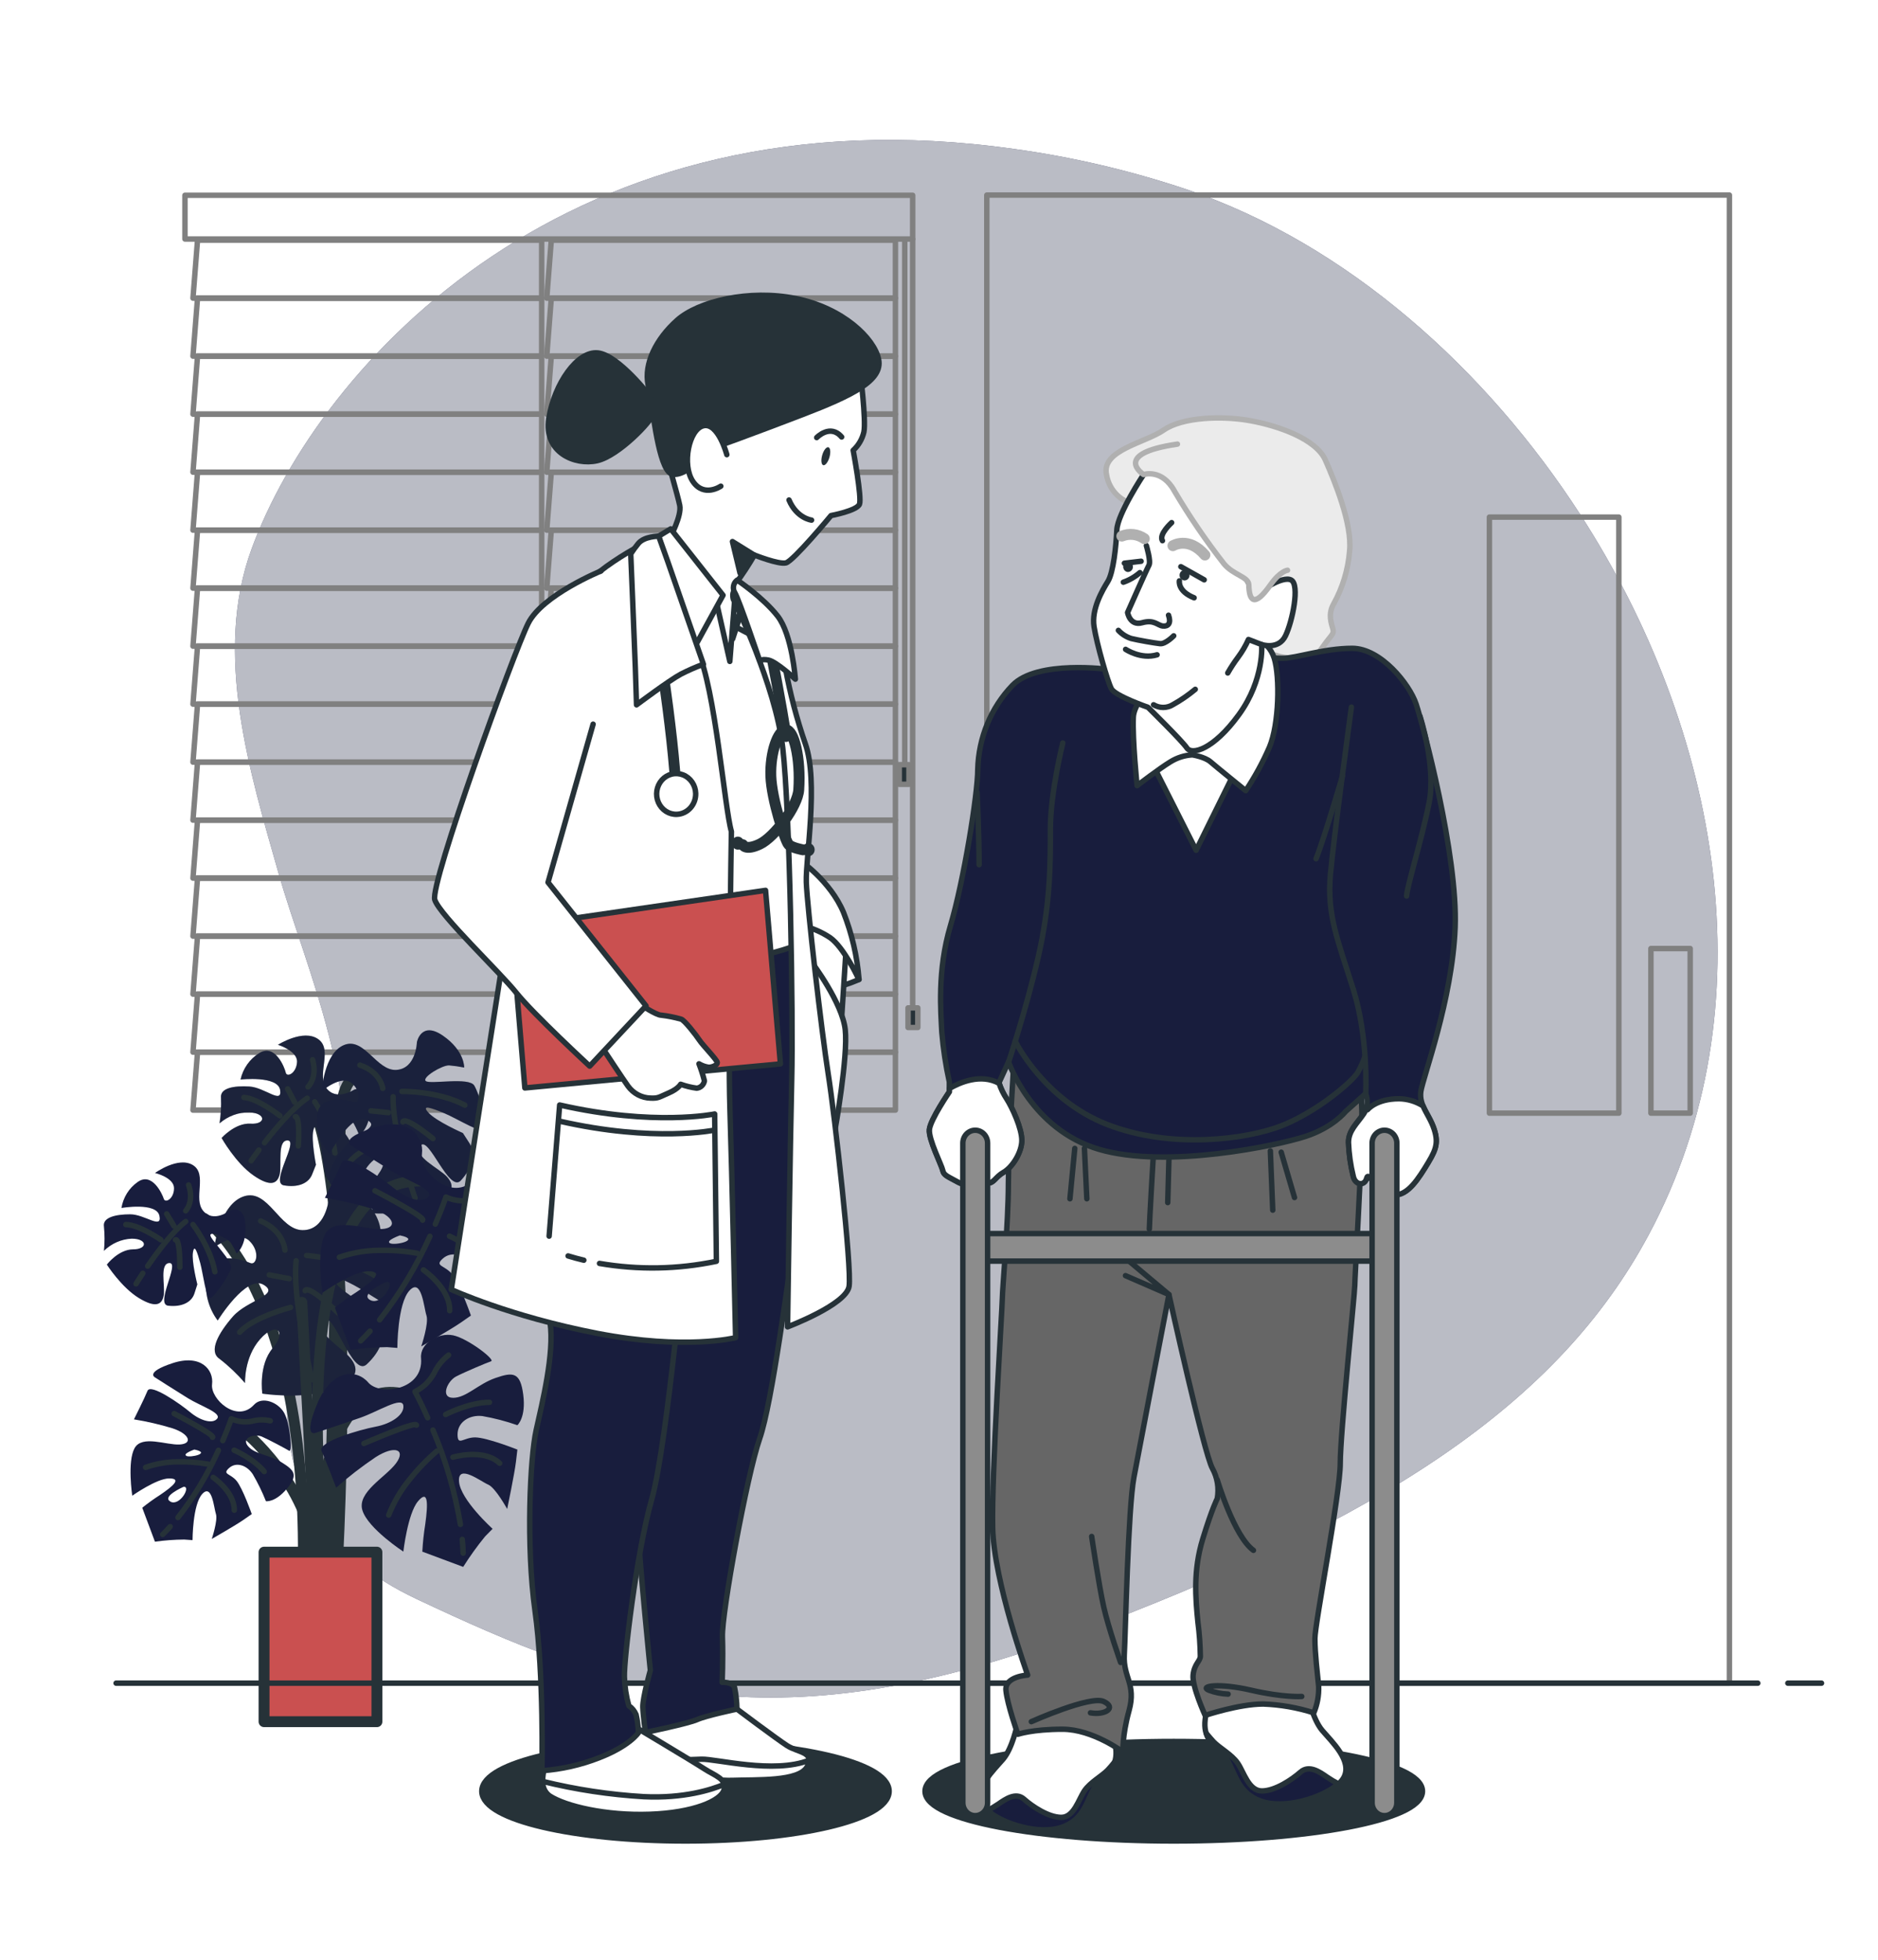 <svg width="345" height="360" viewBox="0 0 345 360" fill="none" xmlns="http://www.w3.org/2000/svg">
<g id="Medical care-bro 1">
<g id="freepik--background-simple--inject-63">
<path id="Vector" d="M290.276 94.464C273.136 67.968 247.655 44.834 217.867 34.747C207.577 31.307 197.013 28.835 186.3 27.36C104.88 15.84 58.65 66.96 46.23 100.8C39.123 120.161 45.878 141.775 51.232 160.625C55.973 177.322 67.544 202.716 61.41 220.32C53.13 244.08 41.4 277.2 76.59 293.76C111.78 310.32 140.87 321.307 197.34 300.24C253.81 279.173 286.184 257.99 302.869 226.843C325.363 184.853 315.861 134.014 290.276 94.464Z" fill="#181D3D"/>
<path id="Vector_2" opacity="0.7" d="M290.276 94.464C273.136 67.968 247.655 44.834 217.867 34.747C207.577 31.307 197.013 28.835 186.3 27.36C104.88 15.84 58.65 66.96 46.23 100.8C39.123 120.161 45.878 141.775 51.232 160.625C55.973 177.322 67.544 202.716 61.41 220.32C53.13 244.08 41.4 277.2 76.59 293.76C111.78 310.32 140.87 321.307 197.34 300.24C253.81 279.173 286.184 257.99 302.869 226.843C325.363 184.853 315.861 134.014 290.276 94.464Z" fill="white"/>
</g>
<g id="freepik--Window--inject-63">
<path id="Vector_3" d="M99.505 44.122H36.287L35.452 54.77H99.505V44.122Z" stroke="#808080" stroke-linecap="round" stroke-linejoin="round"/>
<path id="Vector_4" d="M99.505 54.77H36.287L35.452 65.427H99.505V54.77Z" stroke="#808080" stroke-linecap="round" stroke-linejoin="round"/>
<path id="Vector_5" d="M99.505 65.427H36.287L35.452 76.083H99.505V65.427Z" stroke="#808080" stroke-linecap="round" stroke-linejoin="round"/>
<path id="Vector_6" d="M99.505 76.082H36.287L35.452 86.739H99.505V76.082Z" stroke="#808080" stroke-linecap="round" stroke-linejoin="round"/>
<path id="Vector_7" d="M99.505 86.739H36.287L35.452 97.388H99.505V86.739Z" stroke="#808080" stroke-linecap="round" stroke-linejoin="round"/>
<path id="Vector_8" d="M99.505 97.387H36.287L35.452 108.043H99.505V97.387Z" stroke="#808080" stroke-linecap="round" stroke-linejoin="round"/>
<path id="Vector_9" d="M99.505 108.043H36.287L35.452 118.699H99.505V108.043Z" stroke="#808080" stroke-linecap="round" stroke-linejoin="round"/>
<path id="Vector_10" d="M99.505 118.699H36.287L35.452 129.348H99.505V118.699Z" stroke="#808080" stroke-linecap="round" stroke-linejoin="round"/>
<path id="Vector_11" d="M99.505 129.348H36.287L35.452 140.004H99.505V129.348Z" stroke="#808080" stroke-linecap="round" stroke-linejoin="round"/>
<path id="Vector_12" d="M99.505 140.004H36.287L35.452 150.66H99.505V140.004Z" stroke="#808080" stroke-linecap="round" stroke-linejoin="round"/>
<path id="Vector_13" d="M99.505 150.66H36.287L35.452 161.309H99.505V150.66Z" stroke="#808080" stroke-linecap="round" stroke-linejoin="round"/>
<path id="Vector_14" d="M99.505 161.309H36.287L35.452 171.965H99.505V161.309Z" stroke="#808080" stroke-linecap="round" stroke-linejoin="round"/>
<path id="Vector_15" d="M99.505 171.965H36.287L35.452 182.621H99.505V171.965Z" stroke="#808080" stroke-linecap="round" stroke-linejoin="round"/>
<path id="Vector_16" d="M99.505 182.621H36.287L35.452 193.277H99.505V182.621Z" stroke="#808080" stroke-linecap="round" stroke-linejoin="round"/>
<path id="Vector_17" d="M99.505 193.277H36.287L35.452 203.926H99.505V193.277Z" stroke="#808080" stroke-linecap="round" stroke-linejoin="round"/>
<path id="Vector_18" d="M164.496 44.122H101.278L100.443 54.77H164.496V44.122Z" stroke="#808080" stroke-linecap="round" stroke-linejoin="round"/>
<path id="Vector_19" d="M164.496 54.77H101.278L100.443 65.427H164.496V54.77Z" stroke="#808080" stroke-linecap="round" stroke-linejoin="round"/>
<path id="Vector_20" d="M164.496 65.427H101.278L100.443 76.083H164.496V65.427Z" stroke="#808080" stroke-linecap="round" stroke-linejoin="round"/>
<path id="Vector_21" d="M164.496 76.082H101.278L100.443 86.739H164.496V76.082Z" stroke="#808080" stroke-linecap="round" stroke-linejoin="round"/>
<path id="Vector_22" d="M164.496 86.739H101.278L100.443 97.388H164.496V86.739Z" stroke="#808080" stroke-linecap="round" stroke-linejoin="round"/>
<path id="Vector_23" d="M164.496 97.387H101.278L100.443 108.043H164.496V97.387Z" stroke="#808080" stroke-linecap="round" stroke-linejoin="round"/>
<path id="Vector_24" d="M164.496 108.043H101.278L100.443 118.699H164.496V108.043Z" stroke="#808080" stroke-linecap="round" stroke-linejoin="round"/>
<path id="Vector_25" d="M164.496 118.699H101.278L100.443 129.348H164.496V118.699Z" stroke="#808080" stroke-linecap="round" stroke-linejoin="round"/>
<path id="Vector_26" d="M164.496 129.348H101.278L100.443 140.004H164.496V129.348Z" stroke="#808080" stroke-linecap="round" stroke-linejoin="round"/>
<path id="Vector_27" d="M164.496 140.004H101.278L100.443 150.66H164.496V140.004Z" stroke="#808080" stroke-linecap="round" stroke-linejoin="round"/>
<path id="Vector_28" d="M164.496 150.66H101.278L100.443 161.309H164.496V150.66Z" stroke="#808080" stroke-linecap="round" stroke-linejoin="round"/>
<path id="Vector_29" d="M164.496 161.309H101.278L100.443 171.965H164.496V161.309Z" stroke="#808080" stroke-linecap="round" stroke-linejoin="round"/>
<path id="Vector_30" d="M164.496 171.965H101.278L100.443 182.621H164.496V171.965Z" stroke="#808080" stroke-linecap="round" stroke-linejoin="round"/>
<path id="Vector_31" d="M164.496 182.621H101.278L100.443 193.277H164.496V182.621Z" stroke="#808080" stroke-linecap="round" stroke-linejoin="round"/>
<path id="Vector_32" d="M164.496 193.277H101.278L100.443 203.926H164.496V193.277Z" stroke="#808080" stroke-linecap="round" stroke-linejoin="round"/>
<path id="Vector_33" d="M167.663 35.871H33.976V43.906H167.663V35.871Z" stroke="#808080" stroke-linecap="round" stroke-linejoin="round"/>
<path id="Vector_34" d="M167.663 43.906V185.451" stroke="#808080" stroke-linecap="round" stroke-linejoin="round"/>
<path id="Vector_35" d="M166.207 44.136V141.25" stroke="#808080" stroke-linecap="round" stroke-linejoin="round"/>
<path id="Vector_36" d="M168.608 185.141H166.814V188.748H168.608V185.141Z" fill="#263238" stroke="#808080" stroke-linecap="round" stroke-linejoin="round"/>
<path id="Vector_37" d="M166.987 140.472H165.193V144.079H166.987V140.472Z" fill="#263238" stroke="#808080" stroke-linecap="round" stroke-linejoin="round"/>
</g>
<g id="freepik--Plant--inject-63" filter="url(#filter0_d_224_563)">
<path id="Vector_38" d="M71.76 193.932C71.76 193.932 63.273 189.015 62.645 200.16C62.017 211.306 60.444 283.745 60.444 283.745" stroke="#263238" stroke-width="2" stroke-linecap="round" stroke-linejoin="round"/>
<path id="Vector_39" d="M58.243 201.139C58.243 201.139 65.143 217.202 62.017 282.766" stroke="#263238" stroke-width="2" stroke-linecap="round" stroke-linejoin="round"/>
<path id="Vector_40" d="M65.04 196.178C65.04 196.178 61.79 198.338 59.948 195.862C58.105 193.385 61.197 188.834 58.464 186.89C55.732 184.946 51.061 187.92 51.061 187.92C51.061 187.92 54.683 189.029 54.566 191.095C54.449 193.162 52.703 193.975 52.496 193.039C52.289 192.103 50.529 187.589 47.583 189.482C46.734 190.006 45.996 190.703 45.413 191.532C44.83 192.361 44.413 193.305 44.188 194.306C44.188 194.306 51.047 193.543 51.461 196.236C51.875 198.929 48.653 195.761 45.824 195.588C42.995 195.415 40.414 195.847 40.6 197.64C40.663 199.217 40.573 200.797 40.331 202.356C41.88 201.014 43.838 200.293 45.851 200.326C48.963 200.52 48.846 202.586 46.017 202.414C43.188 202.241 40.711 205.042 40.711 205.042C40.711 205.042 43.291 209.642 46.569 211.918C49.846 214.193 51.026 213.358 51.399 211.622C51.771 209.887 50.902 205.373 52.882 205.495C54.862 205.618 49.605 213.286 52.13 213.739C54.656 214.193 56.691 213.43 57.353 211.694L58.043 209.959C58.043 209.959 57.16 205.459 57.547 203.71C57.933 201.96 58.395 203.76 58.844 205.87C59.292 207.979 59.575 213.019 60.438 212.774C61.3 212.53 64.067 208.858 64.716 207.418C65.364 205.978 61.072 201.564 61.121 200.678C61.169 199.793 64.481 201.478 64.999 202.399C65.516 203.321 66.013 204.559 66.013 204.559C66.013 204.559 68.083 203.206 68.028 199.058C67.972 194.911 65.04 196.178 65.04 196.178Z" fill="#181D3D"/>
<path id="Vector_41" opacity="0.3" d="M65.04 196.178C65.04 196.178 61.79 198.338 59.948 195.862C58.105 193.385 61.197 188.834 58.464 186.89C55.732 184.946 51.061 187.92 51.061 187.92C51.061 187.92 54.683 189.029 54.566 191.095C54.449 193.162 52.703 193.975 52.496 193.039C52.289 192.103 50.529 187.589 47.583 189.482C46.734 190.006 45.996 190.703 45.413 191.532C44.83 192.361 44.413 193.305 44.188 194.306C44.188 194.306 51.047 193.543 51.461 196.236C51.875 198.929 48.653 195.761 45.824 195.588C42.995 195.415 40.414 195.847 40.6 197.64C40.663 199.217 40.573 200.797 40.331 202.356C41.88 201.014 43.838 200.293 45.851 200.326C48.963 200.52 48.846 202.586 46.017 202.414C43.188 202.241 40.711 205.042 40.711 205.042C40.711 205.042 43.291 209.642 46.569 211.918C49.846 214.193 51.026 213.358 51.399 211.622C51.771 209.887 50.902 205.373 52.882 205.495C54.862 205.618 49.605 213.286 52.13 213.739C54.656 214.193 56.691 213.43 57.353 211.694L58.043 209.959C58.043 209.959 57.16 205.459 57.547 203.71C57.933 201.96 58.395 203.76 58.844 205.87C59.292 207.979 59.575 213.019 60.438 212.774C61.3 212.53 64.067 208.858 64.716 207.418C65.364 205.978 61.072 201.564 61.121 200.678C61.169 199.793 64.481 201.478 64.999 202.399C65.516 203.321 66.013 204.559 66.013 204.559C66.013 204.559 68.083 203.206 68.028 199.058C67.972 194.911 65.04 196.178 65.04 196.178Z" fill="#263238"/>
<path id="Vector_42" d="M48.59 205.92C50.701 203.191 53.82 199.498 56.435 197.734" stroke="#263238" stroke-linecap="round" stroke-linejoin="round"/>
<path id="Vector_43" d="M46.134 209.225C46.134 209.225 46.679 208.44 47.562 207.259" stroke="#263238" stroke-linecap="round" stroke-linejoin="round"/>
<path id="Vector_44" d="M57.815 198.396C57.815 198.396 60.962 203.033 61.541 207.806" stroke="#263238" stroke-linecap="round" stroke-linejoin="round"/>
<path id="Vector_45" d="M54.255 201.139C54.255 201.139 55.138 200.599 54.807 206.503" stroke="#263238" stroke-linecap="round" stroke-linejoin="round"/>
<path id="Vector_46" d="M56.58 195.653C56.58 195.653 58.374 193.99 57.429 190.67" stroke="#263238" stroke-linecap="round" stroke-linejoin="round"/>
<path id="Vector_47" d="M54.124 198.468L52.841 196.02" stroke="#263238" stroke-linecap="round" stroke-linejoin="round"/>
<path id="Vector_48" d="M51.426 200.966C51.426 200.966 47.355 197.755 44.809 197.597" stroke="#263238" stroke-linecap="round" stroke-linejoin="round"/>
<path id="Vector_49" d="M76.59 187.431C76.59 187.431 76.466 192.298 72.823 192.535C69.18 192.773 66.93 186.437 63.204 187.963C59.478 189.49 59.12 196.431 59.12 196.431C59.12 196.431 62.652 193.399 64.557 194.926C66.461 196.452 66.019 198.814 64.991 198.439C63.963 198.065 58.423 196.776 58.236 201.139C58.159 202.383 58.324 203.631 58.721 204.806C59.118 205.982 59.74 207.061 60.548 207.979C60.548 207.979 64.488 200.297 67.351 201.701C70.215 203.105 64.984 204.315 62.894 207.151C60.803 209.988 59.444 212.976 61.3 214.006C62.857 215.015 64.313 216.185 65.647 217.498C65.411 214.971 66.049 212.44 67.448 210.363C69.752 207.245 71.657 208.779 69.559 211.608C67.462 214.438 68.517 218.88 68.517 218.88C68.517 218.88 74.686 219.319 79.102 217.44C83.518 215.561 83.546 213.783 82.124 212.184C80.703 210.586 75.783 208.447 77.253 206.46C78.722 204.473 82.497 215.194 84.65 212.861C86.802 210.528 87.458 207.886 86.25 206.014L85.036 204.135C85.036 204.135 80.123 201.975 78.702 200.391C77.28 198.807 79.33 199.541 81.648 200.506C83.966 201.471 89.01 204.617 89.369 203.544C89.728 202.471 88.079 197.064 87.133 195.423C86.188 193.781 79.04 195.243 78.226 194.587C77.411 193.932 81.282 191.621 82.517 191.707C83.444 191.788 84.365 191.92 85.277 192.103C85.277 192.103 85.388 189.022 81.372 186.25C77.356 183.478 76.59 187.431 76.59 187.431Z" fill="#181D3D"/>
<path id="Vector_50" opacity="0.2" d="M76.59 187.431C76.59 187.431 76.466 192.298 72.823 192.535C69.18 192.773 66.93 186.437 63.204 187.963C59.478 189.49 59.12 196.431 59.12 196.431C59.12 196.431 62.652 193.399 64.557 194.926C66.461 196.452 66.019 198.814 64.991 198.439C63.963 198.065 58.423 196.776 58.236 201.139C58.159 202.383 58.324 203.631 58.721 204.806C59.118 205.982 59.74 207.061 60.548 207.979C60.548 207.979 64.488 200.297 67.351 201.701C70.215 203.105 64.984 204.315 62.894 207.151C60.803 209.988 59.444 212.976 61.3 214.006C62.857 215.015 64.313 216.185 65.647 217.498C65.411 214.971 66.049 212.44 67.448 210.363C69.752 207.245 71.657 208.779 69.559 211.608C67.462 214.438 68.517 218.88 68.517 218.88C68.517 218.88 74.686 219.319 79.102 217.44C83.518 215.561 83.546 213.783 82.124 212.184C80.703 210.586 75.783 208.447 77.253 206.46C78.722 204.473 82.497 215.194 84.65 212.861C86.802 210.528 87.458 207.886 86.25 206.014L85.036 204.135C85.036 204.135 80.123 201.975 78.702 200.391C77.28 198.807 79.33 199.541 81.648 200.506C83.966 201.471 89.01 204.617 89.369 203.544C89.728 202.471 88.079 197.064 87.133 195.423C86.188 193.781 79.04 195.243 78.226 194.587C77.411 193.932 81.282 191.621 82.517 191.707C83.444 191.788 84.365 191.92 85.277 192.103C85.277 192.103 85.388 189.022 81.372 186.25C77.356 183.478 76.59 187.431 76.59 187.431Z" fill="#263238"/>
<path id="Vector_51" d="M74.721 211.241C73.548 207.173 72.126 201.398 72.216 197.467" stroke="#263238" stroke-linecap="round" stroke-linejoin="round"/>
<path id="Vector_52" d="M76.239 216.072C76.239 216.072 75.853 214.963 75.321 213.243" stroke="#263238" stroke-linecap="round" stroke-linejoin="round"/>
<path id="Vector_53" d="M73.83 196.488C73.83 196.488 80.42 196.366 85.394 199.008" stroke="#263238" stroke-linecap="round" stroke-linejoin="round"/>
<path id="Vector_54" d="M74.017 202.075C74.017 202.075 74.099 200.787 79.537 205.157" stroke="#263238" stroke-linecap="round" stroke-linejoin="round"/>
<path id="Vector_55" d="M70.318 195.941C70.318 195.941 69.946 192.924 66.116 191.657" stroke="#263238" stroke-linecap="round" stroke-linejoin="round"/>
<path id="Vector_56" d="M71.36 200.39L68.138 200.059" stroke="#263238" stroke-linecap="round" stroke-linejoin="round"/>
<path id="Vector_57" d="M71.92 204.912C71.92 204.912 66.061 206.979 64.171 209.52" stroke="#263238" stroke-linecap="round" stroke-linejoin="round"/>
<path id="Vector_58" d="M37.516 219.831C37.516 219.831 56.049 232.611 55.732 282.111" stroke="#263238" stroke-width="2" stroke-linecap="round" stroke-linejoin="round"/>
<path id="Vector_59" d="M60.369 216.454C60.369 216.454 59.776 222.055 55.539 221.969C51.302 221.883 49.301 214.351 44.851 215.748C40.4 217.145 39.372 225.108 39.372 225.108C39.372 225.108 43.726 221.955 45.782 223.913C47.839 225.871 47.121 228.543 45.969 228.01C44.816 227.477 38.544 225.439 37.923 230.458C37.725 231.886 37.806 233.341 38.162 234.736C38.517 236.131 39.141 237.436 39.993 238.572C39.993 238.572 45.237 230.098 48.411 231.999C51.585 233.899 45.444 234.785 42.774 237.852C40.104 240.919 38.282 244.231 40.311 245.599C42.019 246.918 43.596 248.414 45.016 250.063C45.016 250.063 44.803 245.383 47.776 242.007C50.75 238.63 52.772 240.567 50.102 243.655C47.431 246.744 48.19 252 48.19 252C48.19 252 55.277 253.116 60.541 251.388C65.806 249.66 65.992 247.601 64.495 245.628C62.998 243.655 57.526 240.689 59.396 238.543C61.266 236.398 64.654 249.12 67.352 246.629C70.05 244.138 71.043 241.164 69.815 238.875L68.587 236.585C68.587 236.585 63.108 233.626 61.618 231.646C60.127 229.666 62.418 230.731 65.013 232.071C67.607 233.41 73.134 237.535 73.638 236.34C74.141 235.145 72.734 228.751 71.802 226.743C70.871 224.734 62.473 225.735 61.59 224.899C60.707 224.064 65.385 221.782 66.807 222.019C67.86 222.202 68.903 222.443 69.932 222.739C69.932 222.739 70.332 219.197 65.951 215.597C61.569 211.997 60.369 216.454 60.369 216.454Z" fill="#181D3D"/>
<path id="Vector_60" opacity="0.3" d="M60.369 216.454C60.369 216.454 59.776 222.055 55.539 221.969C51.302 221.883 49.301 214.351 44.851 215.748C40.4 217.145 39.372 225.108 39.372 225.108C39.372 225.108 43.726 221.955 45.782 223.913C47.839 225.871 47.121 228.543 45.969 228.01C44.816 227.477 38.544 225.439 37.923 230.458C37.725 231.886 37.806 233.341 38.162 234.736C38.517 236.131 39.141 237.436 39.993 238.572C39.993 238.572 45.237 230.098 48.411 231.999C51.585 233.899 45.444 234.785 42.774 237.852C40.104 240.919 38.282 244.231 40.311 245.599C42.019 246.918 43.596 248.414 45.016 250.063C45.016 250.063 44.803 245.383 47.776 242.007C50.75 238.63 52.772 240.567 50.102 243.655C47.431 246.744 48.19 252 48.19 252C48.19 252 55.277 253.116 60.541 251.388C65.806 249.66 65.992 247.601 64.495 245.628C62.998 243.655 57.526 240.689 59.396 238.543C61.266 236.398 64.654 249.12 67.352 246.629C70.05 244.138 71.043 241.164 69.815 238.875L68.587 236.585C68.587 236.585 63.108 233.626 61.618 231.646C60.127 229.666 62.418 230.731 65.013 232.071C67.607 233.41 73.134 237.535 73.638 236.34C74.141 235.145 72.734 228.751 71.802 226.743C70.871 224.734 62.473 225.735 61.59 224.899C60.707 224.064 65.385 221.782 66.807 222.019C67.86 222.202 68.903 222.443 69.932 222.739C69.932 222.739 70.332 219.197 65.951 215.597C61.569 211.997 60.369 216.454 60.369 216.454Z" fill="#263238"/>
<path id="Vector_61" d="M56.049 243.749C55.056 238.932 53.979 232.128 54.4 227.599" stroke="#263238" stroke-linecap="round" stroke-linejoin="round"/>
<path id="Vector_62" d="M57.36 249.466C57.36 249.466 57.015 248.155 56.553 246.11" stroke="#263238" stroke-linecap="round" stroke-linejoin="round"/>
<path id="Vector_63" d="M56.325 226.627C56.325 226.627 63.915 227.131 69.435 230.674" stroke="#263238" stroke-linecap="round" stroke-linejoin="round"/>
<path id="Vector_64" d="M56.056 233.093C56.056 233.093 56.27 231.617 62.148 237.197" stroke="#263238" stroke-linecap="round" stroke-linejoin="round"/>
<path id="Vector_65" d="M52.344 225.648C52.344 225.648 52.185 222.135 47.887 220.292" stroke="#263238" stroke-linecap="round" stroke-linejoin="round"/>
<path id="Vector_66" d="M53.145 230.89L49.46 230.191" stroke="#263238" stroke-linecap="round" stroke-linejoin="round"/>
<path id="Vector_67" d="M53.386 236.16C53.386 236.16 46.437 237.975 44.029 240.732" stroke="#263238" stroke-linecap="round" stroke-linejoin="round"/>
<path id="Vector_68" d="M44.74 258.833C44.74 258.833 56.677 268.344 57.961 282.435L55.449 235.231" stroke="#263238" stroke-width="2" stroke-linecap="round" stroke-linejoin="round"/>
<path id="Vector_69" d="M73.638 251.95C57.961 248.998 57.961 282.434 57.961 282.434" stroke="#263238" stroke-width="2" stroke-linecap="round" stroke-linejoin="round"/>
<path id="Vector_70" d="M59.817 282.11C59.817 282.11 50.709 212.947 77.067 212.947" stroke="#263238" stroke-width="2" stroke-linecap="round" stroke-linejoin="round"/>
<path id="Vector_71" d="M67.655 249.962C65.509 247.442 60.948 247.442 58.271 253.879C55.593 260.316 58.002 259.2 58.002 259.2C58.002 259.2 63.094 257.522 66.282 256.399C69.469 255.276 73.83 252.482 74.092 254.16C74.355 255.838 71.947 257.522 68.993 258.077C66.04 258.631 58.271 260.878 59.071 262.555C59.871 264.233 61.755 269.28 61.755 269.28C64.05 267.249 66.47 265.378 69 263.678C72.492 261.439 74.638 262.238 72.754 264.794C70.87 267.35 65.516 270.115 66.585 273.47C67.655 276.826 74.099 281.023 74.099 281.023C74.099 281.023 74.9 274.032 76.776 271.793C78.653 269.554 78.66 272.074 78.122 275.99C77.853 277.659 77.673 279.341 77.584 281.03L85.091 283.831C86.319 281.881 87.662 280.012 89.114 278.237L90.494 276.833C90.494 276.833 84.594 271.519 84.325 268.157C84.056 264.794 88.348 268.157 89.686 268.718C91.025 269.28 93.171 273.197 93.171 273.197C93.171 273.197 94.516 266.76 94.785 264.521L95.048 262.282C95.048 262.282 89.417 260.042 87.271 260.042C85.126 260.042 84.056 261.72 84.056 259.488C84.056 257.256 86.202 255.845 88.617 256.126C90.799 256.507 92.95 257.068 95.048 257.803C95.048 257.803 96.662 256.406 96.124 252.209C95.586 248.011 94.247 248.011 91.025 249.127C87.803 250.243 85.664 252.77 83.249 252.77C80.834 252.77 82.179 249.689 83.787 248.854C85.395 248.018 89.417 246.334 90.225 246.053C91.032 245.772 85.933 241.855 83.249 241.294C80.565 240.732 77.094 242.734 77.349 245.491C77.846 251.359 69.801 252.482 67.655 249.962Z" fill="#181D3D"/>
<path id="Vector_72" d="M84.919 278.777C85.002 279.622 85.057 280.464 85.085 281.304" stroke="#263238" stroke-linecap="round" stroke-linejoin="round"/>
<path id="Vector_73" d="M79.53 258.689C81.887 264.231 83.583 270.054 84.581 276.027" stroke="#263238" stroke-linecap="round" stroke-linejoin="round"/>
<path id="Vector_74" d="M78.564 256.442C77.239 253.462 76.238 251.64 76.238 251.64C77.702 250.921 78.918 249.749 79.723 248.285C80.349 246.957 81.269 245.805 82.407 244.922" stroke="#263238" stroke-linecap="round" stroke-linejoin="round"/>
<path id="Vector_75" d="M66.848 261.158C66.848 261.158 76.508 256.961 76.508 257.796" stroke="#263238" stroke-linecap="round" stroke-linejoin="round"/>
<path id="Vector_76" d="M81.869 255.838C81.869 255.838 86.161 253.599 89.915 253.599" stroke="#263238" stroke-linecap="round" stroke-linejoin="round"/>
<path id="Vector_77" d="M80.261 262.555C78.4 264.152 76.692 265.934 75.162 267.876C73.596 269.804 72.329 271.976 71.408 274.313" stroke="#263238" stroke-linecap="round" stroke-linejoin="round"/>
<path id="Vector_78" d="M83.208 263.679C83.208 263.679 88.838 261.994 91.792 264.795" stroke="#263238" stroke-linecap="round" stroke-linejoin="round"/>
<path id="Vector_79" d="M93.412 225.864C90.493 224.064 87.264 224.021 85.677 222.12C84.09 220.22 87.202 219.24 88.865 219.96C90.528 220.68 94.385 222.747 95.11 223.193C95.834 223.64 95.337 217.066 93.985 214.553C92.632 212.04 88.927 210.629 87.085 212.66C83.18 216.936 77.101 211.328 77.515 207.987C77.929 204.646 74.941 201.053 68.545 203.156C62.148 205.258 64.522 206.432 64.522 206.432C64.522 206.432 69.076 209.348 71.995 211.148C74.913 212.948 79.757 214.496 78.715 215.806C77.673 217.116 74.879 216.317 72.505 214.366C70.132 212.415 63.48 207.785 62.79 209.52C62.1 211.256 59.685 216.036 59.685 216.036C62.657 216.512 65.596 217.192 68.483 218.074C72.388 219.356 73.188 221.595 70.132 221.768C67.075 221.94 61.541 219.55 59.782 222.596C58.022 225.641 59.236 233.468 59.236 233.468C59.236 233.468 64.826 229.515 67.675 229.522C70.525 229.529 68.703 231.185 65.516 233.331C64.133 234.211 62.799 235.173 61.52 236.211L64.418 243.965C66.635 243.652 68.868 243.484 71.105 243.461L72.995 243.605C72.995 243.605 72.995 235.469 75.231 233.057C77.466 230.645 77.867 236.225 78.343 237.651C78.819 239.076 77.383 243.332 77.383 243.332C77.383 243.332 82.903 240.171 84.718 238.911L86.512 237.658C86.512 237.658 84.442 231.747 83.062 230.062C81.682 228.377 79.743 228.622 81.358 227.182C82.972 225.742 85.401 226.462 86.781 228.579C87.932 230.54 88.931 232.594 89.769 234.72C89.769 234.72 91.839 235.073 94.523 231.898C97.207 228.723 96.331 227.664 93.412 225.864ZM68.027 234.821C65.888 233.698 70.98 231.466 70.98 231.466C72.857 231.185 70.173 235.937 68.027 234.821ZM71.643 224.374C70.732 223.899 73.471 222.934 73.471 222.934C77.439 223.74 72.56 224.849 71.643 224.374Z" fill="#181D3D"/>
<path id="Vector_80" d="M67.972 240.523C67.413 241.135 66.84 241.733 66.254 242.309" stroke="#263238" stroke-linecap="round" stroke-linejoin="round"/>
<path id="Vector_81" d="M78.977 223.106C76.513 228.597 73.41 233.75 69.738 238.45" stroke="#263238" stroke-linecap="round" stroke-linejoin="round"/>
<path id="Vector_82" d="M79.972 220.874C81.262 217.872 81.918 215.892 81.918 215.892C83.401 216.571 85.047 216.762 86.637 216.439C88.006 216.062 89.442 216.03 90.825 216.346" stroke="#263238" stroke-linecap="round" stroke-linejoin="round"/>
<path id="Vector_83" d="M77.639 220.14C78.246 219.586 68.876 214.733 68.876 214.733" stroke="#263238" stroke-linecap="round" stroke-linejoin="round"/>
<path id="Vector_84" d="M82.573 223.078C82.573 223.078 87.003 224.993 89.473 227.952" stroke="#263238" stroke-linecap="round" stroke-linejoin="round"/>
<path id="Vector_85" d="M76.659 226.217C74.285 225.797 71.877 225.618 69.469 225.684C67.047 225.716 64.645 226.141 62.349 226.944" stroke="#263238" stroke-linecap="round" stroke-linejoin="round"/>
<path id="Vector_86" d="M77.784 229.277C77.784 229.277 82.69 232.61 82.614 236.772" stroke="#263238" stroke-linecap="round" stroke-linejoin="round"/>
<path id="Vector_87" d="M51.751 264.636C49.404 263.196 46.803 263.16 45.541 261.626C44.278 260.093 46.762 259.322 48.1 259.898C49.439 260.474 52.537 262.145 53.13 262.505C53.724 262.865 53.31 257.566 52.22 255.571C51.13 253.577 48.149 252.418 46.665 254.045C43.526 257.486 38.627 252.979 38.958 250.286C39.289 247.594 36.888 244.706 31.727 246.398C26.566 248.09 28.491 249.034 28.491 249.034C28.491 249.034 32.154 251.381 34.507 252.835C36.86 254.29 40.717 255.528 39.91 256.579C39.103 257.63 36.826 256.997 34.942 255.42C33.058 253.843 27.656 250.092 27.097 251.489C26.538 252.886 24.606 256.73 24.606 256.73C26.997 257.116 29.362 257.664 31.685 258.372C34.825 259.402 35.467 261.202 33.01 261.346C30.554 261.49 26.11 259.553 24.73 262.008C23.35 264.463 24.295 270.756 24.295 270.756C24.295 270.756 28.794 267.574 31.085 267.581C33.376 267.588 31.913 268.92 29.353 270.648C28.239 271.359 27.164 272.133 26.131 272.966L28.463 279.202C30.247 278.952 32.045 278.819 33.845 278.806L35.37 278.914C35.37 278.914 35.37 272.369 37.164 270.425C38.958 268.481 39.289 272.981 39.669 274.126C40.048 275.27 38.903 278.698 38.903 278.698C38.903 278.698 43.36 276.149 44.802 275.141L46.251 274.126C46.251 274.126 44.581 269.374 43.45 268.013C42.318 266.652 40.773 266.861 42.07 265.68C43.367 264.499 45.32 265.118 46.431 266.796C47.361 268.384 48.171 270.045 48.852 271.764C48.852 271.764 50.515 272.052 52.675 269.496C54.835 266.94 54.09 266.09 51.751 264.636ZM31.326 271.836C29.602 270.929 33.7 269.129 33.7 269.129C35.191 268.92 33.038 272.75 31.313 271.85L31.326 271.836ZM34.231 263.426C33.5 263.038 35.708 262.274 35.708 262.274C38.882 262.93 34.956 263.822 34.218 263.441L34.231 263.426Z" fill="#181D3D"/>
<path id="Vector_88" d="M31.265 276.437C30.816 276.934 30.361 277.409 29.885 277.877" stroke="#263238" stroke-linecap="round" stroke-linejoin="round"/>
<path id="Vector_89" d="M40.124 262.418C38.142 266.837 35.646 270.985 32.692 274.766" stroke="#263238" stroke-linecap="round" stroke-linejoin="round"/>
<path id="Vector_90" d="M40.925 260.64C41.96 258.221 42.491 256.63 42.491 256.63C43.684 257.175 45.008 257.328 46.286 257.069C47.387 256.765 48.541 256.74 49.653 256.997" stroke="#263238" stroke-linecap="round" stroke-linejoin="round"/>
<path id="Vector_91" d="M31.996 255.679C31.996 255.679 39.538 259.589 39.048 260.035" stroke="#263238" stroke-linecap="round" stroke-linejoin="round"/>
<path id="Vector_92" d="M43.015 262.397C43.015 262.397 46.582 263.938 48.535 266.321" stroke="#263238" stroke-linecap="round" stroke-linejoin="round"/>
<path id="Vector_93" d="M38.254 264.96C36.345 264.623 34.408 264.481 32.472 264.535C30.524 264.558 28.591 264.9 26.745 265.55" stroke="#263238" stroke-linecap="round" stroke-linejoin="round"/>
<path id="Vector_94" d="M39.158 267.387C39.158 267.387 43.112 270.072 43.036 273.42" stroke="#263238" stroke-linecap="round" stroke-linejoin="round"/>
<path id="Vector_95" d="M42.16 218.427C42.16 218.427 39.206 220.666 37.33 218.427C35.453 216.187 38.137 211.709 35.453 210.031C32.769 208.354 28.477 211.471 28.477 211.471C28.477 211.471 31.968 212.307 31.968 214.265C31.968 216.223 30.354 217.066 30.091 216.223C29.829 215.381 27.945 211.183 25.261 213.149C24.487 213.692 23.826 214.393 23.318 215.209C22.811 216.026 22.467 216.942 22.308 217.901C22.308 217.901 28.746 216.785 29.284 219.341C29.822 221.897 26.6 219.06 23.923 219.06C21.246 219.06 18.824 219.622 19.093 221.299C19.239 222.788 19.239 224.289 19.093 225.778C20.482 224.421 22.291 223.626 24.192 223.539C27.138 223.539 27.138 225.497 24.454 225.497C21.77 225.497 19.624 228.298 19.624 228.298C19.624 228.298 22.301 232.495 25.524 234.454C28.746 236.412 29.815 235.57 30.084 233.892C30.354 232.215 29.277 228.017 31.154 228.017C33.031 228.017 28.47 235.57 30.885 235.851C33.3 236.131 35.177 235.289 35.715 233.611L36.253 231.934C36.253 231.934 35.177 227.736 35.446 226.059C35.715 224.381 36.253 226.059 36.784 228.017C37.316 229.975 37.861 234.727 38.661 234.454C39.462 234.18 41.883 230.53 42.422 229.133C42.96 227.736 38.641 223.747 38.641 222.905C38.641 222.063 41.863 223.467 42.401 224.302C42.939 225.137 43.471 226.26 43.471 226.26C43.471 226.26 45.347 224.863 45.078 220.947C44.809 217.03 42.16 218.427 42.16 218.427Z" fill="#181D3D"/>
<path id="Vector_96" d="M27.131 228.578C28.987 225.878 31.733 222.206 34.114 220.385" stroke="#263238" stroke-linecap="round" stroke-linejoin="round"/>
<path id="Vector_97" d="M24.992 231.84C24.992 231.84 25.461 231.062 26.234 229.896" stroke="#263238" stroke-linecap="round" stroke-linejoin="round"/>
<path id="Vector_98" d="M35.453 220.946C35.453 220.946 38.669 225.144 39.476 229.622" stroke="#263238" stroke-linecap="round" stroke-linejoin="round"/>
<path id="Vector_99" d="M32.237 223.747C32.237 223.747 33.038 223.186 33.038 228.787" stroke="#263238" stroke-linecap="round" stroke-linejoin="round"/>
<path id="Vector_100" d="M34.114 218.427C34.114 218.427 35.722 216.749 34.646 213.667" stroke="#263238" stroke-linecap="round" stroke-linejoin="round"/>
<path id="Vector_101" d="M31.968 221.227L30.623 218.988" stroke="#263238" stroke-linecap="round" stroke-linejoin="round"/>
<path id="Vector_102" d="M29.553 223.747C29.553 223.747 25.53 220.946 23.115 220.946" stroke="#263238" stroke-linecap="round" stroke-linejoin="round"/>
<path id="Vector_103" d="M69.242 281.124H48.508V312.264H69.242V281.124Z" fill="#CA5050" stroke="#263238" stroke-width="2" stroke-linecap="round" stroke-linejoin="round"/>
</g>
<g id="freepik--Door--inject-63">
<path id="Vector_104" d="M317.704 35.834H181.284V309.19H317.704V35.834Z" stroke="#808080" stroke-linecap="round" stroke-linejoin="round"/>
<path id="Vector_105" d="M297.391 94.99H273.613V204.48H297.391V94.99Z" stroke="#808080" stroke-linecap="round" stroke-linejoin="round"/>
<path id="Vector_106" d="M310.501 174.24H303.283V204.48H310.501V174.24Z" stroke="#808080" stroke-linecap="round" stroke-linejoin="round"/>
</g>
<g id="freepik--Floor--inject-63">
<path id="Vector_107" d="M322.92 309.189H21.328" stroke="#263238" stroke-linecap="round" stroke-linejoin="round"/>
<path id="Vector_108" d="M334.623 309.189H328.44" stroke="#263238" stroke-linecap="round" stroke-linejoin="round"/>
</g>
<g id="freepik--character-2--inject-63">
<path id="Vector_109" d="M215.625 337.68C240.585 337.68 260.82 333.812 260.82 329.04C260.82 324.268 240.585 320.4 215.625 320.4C190.664 320.4 170.43 324.268 170.43 329.04C170.43 333.812 190.664 337.68 215.625 337.68Z" fill="#263238" stroke="#263238" stroke-width="2" stroke-linecap="round" stroke-linejoin="round"/>
<path id="Vector_110" d="M207.821 92.462C206.66 92.12 205.616 91.442 204.809 90.505C204.003 89.568 203.468 88.412 203.267 87.17C202.322 82.656 210.374 81.36 213.79 78.991C217.205 76.622 224.443 76.334 229.66 77.278C234.876 78.221 241.776 80.64 243.487 84.528C245.198 88.416 248.434 96.293 247.931 101.189C247.657 104.634 246.65 107.971 244.984 110.959C243.908 112.86 244.605 114.559 244.86 115.538C245.116 116.518 244.577 116.611 243.135 118.649C241.693 120.686 241.445 121.399 236.746 120.874C232.047 120.348 230.356 117.95 229.156 116.158C227.955 114.365 225.34 107.1 223.222 103.738C221.104 100.375 220.627 96.466 217.198 93.881C213.769 91.296 211.83 91.073 207.821 92.462Z" fill="#EBEBEB" stroke="#B0B0B0" stroke-linecap="round" stroke-linejoin="round"/>
<path id="Vector_111" d="M186.845 316.901C186.845 316.901 185.99 321.135 184.278 323.143C182.567 325.152 178.938 328.493 180.435 331.387C181.932 334.282 190.261 337.407 195.174 335.621C200.086 333.835 199.659 329.141 202.218 326.931C204.778 324.72 205.668 323.143 204.571 319.126C203.474 315.108 197.733 311.105 193.89 310.212C190.047 309.319 186.845 316.901 186.845 316.901Z" fill="white" stroke="#263238" stroke-linecap="round" stroke-linejoin="round"/>
<path id="Vector_112" d="M203.501 325.145C202.432 326.261 200.299 327.377 199.23 328.939C198.16 330.501 197.305 333.842 194.959 333.842C192.613 333.842 189.618 331.833 188.121 330.494C186.624 329.155 184.705 330.494 183.422 331.387C182.776 331.828 182.103 332.225 181.407 332.575C184.167 335.045 190.929 337.161 195.173 335.621C200.086 333.842 199.658 329.141 202.218 326.93C203.508 325.807 204.364 324.857 204.764 323.676C204.295 324.259 203.832 324.799 203.501 325.145Z" fill="#181D3D" stroke="#263238" stroke-linecap="round" stroke-linejoin="round"/>
<path id="Vector_113" d="M240.25 311.4C240.25 311.4 241.134 315.799 242.907 317.88C244.68 319.961 248.427 323.438 246.902 326.448C245.377 329.457 236.697 332.697 231.598 330.84C226.499 328.982 226.94 324.129 224.249 321.84C221.558 319.55 220.703 317.901 221.814 313.74C222.924 309.578 228.907 305.409 232.902 304.481C236.897 303.552 240.25 311.4 240.25 311.4Z" fill="white" stroke="#263238" stroke-linecap="round" stroke-linejoin="round"/>
<path id="Vector_114" d="M222.946 319.968C224.057 321.12 226.272 322.279 227.383 323.899C228.493 325.519 229.384 328.989 231.819 328.989C234.255 328.989 237.339 326.909 238.919 325.519C240.499 324.129 242.466 325.519 243.798 326.448C244.462 326.904 245.153 327.315 245.868 327.679C243.025 330.242 235.98 332.438 231.578 330.84C226.479 328.989 226.92 324.129 224.257 321.818C222.918 320.652 222.028 319.658 221.621 318.441C222.132 319.039 222.601 319.608 222.946 319.968Z" fill="#181D3D" stroke="#263238" stroke-linecap="round" stroke-linejoin="round"/>
<path id="Vector_115" d="M186.348 193.601C186.348 193.601 185.244 210.262 185.244 217.44C185.244 224.618 184.133 236.88 184.133 238.5C184.133 240.12 182.139 270.67 182.36 280.62C182.581 290.57 188.791 307.699 188.791 307.699C188.791 307.699 184.575 307.93 184.796 310.478C185.016 313.027 186.99 318.578 186.99 318.578C186.99 318.578 189.653 317.65 195.194 317.65C200.735 317.65 206.31 321.84 206.31 321.84C206.31 321.84 206.089 319.061 207.421 314.201C208.752 309.341 206.31 308.16 206.537 303.998C206.765 299.837 207.227 277.15 208.311 271.361C209.394 265.572 214.742 237.802 214.742 237.802C214.742 237.802 221.172 266.969 222.725 269.741C223.65 271.423 223.966 273.395 223.615 275.299C223.615 275.299 222.725 276.919 220.952 282.701C219.178 288.482 219.62 293.58 220.061 297.979C220.331 300.051 220.481 302.138 220.51 304.229C220.51 305.15 219.399 305.618 219.178 307.699C218.957 309.78 221.393 315.108 221.393 315.108C221.393 315.108 227.603 313.02 232.04 313.02C235.2 313.131 238.331 313.676 241.355 314.64C241.999 313.111 242.303 311.449 242.245 309.78C242.024 307.469 241.555 303.761 241.555 300.989C241.555 298.217 246.212 274.349 246.212 268.819C246.212 263.29 248.876 237.571 248.876 236.182C248.876 234.792 250.208 212.81 250.208 205.862C250.153 200.99 249.858 196.123 249.324 191.282L187.438 186.653L186.348 193.601Z" fill="#666666" stroke="#263238" stroke-linecap="round" stroke-linejoin="round"/>
<path id="Vector_116" d="M205.647 230.169L214.742 237.801L206.758 234.331" stroke="#263238" stroke-linecap="round" stroke-linejoin="round"/>
<path id="Vector_117" d="M211.83 213.041C211.83 213.041 211.14 224.611 211.14 225.771" stroke="#263238" stroke-linecap="round" stroke-linejoin="round"/>
<path id="Vector_118" d="M214.741 212.811L214.521 220.911" stroke="#263238" stroke-linecap="round" stroke-linejoin="round"/>
<path id="Vector_119" d="M197.443 210.96L196.553 220.212" stroke="#263238" stroke-linecap="round" stroke-linejoin="round"/>
<path id="Vector_120" d="M199.217 210.96L199.658 220.212" stroke="#263238" stroke-linecap="round" stroke-linejoin="round"/>
<path id="Vector_121" d="M233.371 211.421L233.813 222.3" stroke="#263238" stroke-linecap="round" stroke-linejoin="round"/>
<path id="Vector_122" d="M235.365 211.651L237.808 219.982" stroke="#263238" stroke-linecap="round" stroke-linejoin="round"/>
<path id="Vector_123" d="M205.868 305.388C205.868 305.388 203.653 299.139 202.763 295.2C201.873 291.262 200.548 282.24 200.548 282.24" stroke="#263238" stroke-linecap="round" stroke-linejoin="round"/>
<path id="Vector_124" d="M223.615 271.829C223.615 271.829 226.72 282.24 230.267 284.789" stroke="#263238" stroke-linecap="round" stroke-linejoin="round"/>
<path id="Vector_125" d="M189.46 316.26C189.46 316.26 200.327 311.4 202.763 312.559C205.199 313.718 202.984 315.108 200.327 314.64" stroke="#263238" stroke-linecap="round" stroke-linejoin="round"/>
<path id="Vector_126" d="M239.14 311.631C239.14 311.631 235.814 311.868 229.825 310.479C223.835 309.089 220.289 309.759 222.062 310.479C223.2 310.914 224.397 311.157 225.609 311.199" stroke="#263238" stroke-linecap="round" stroke-linejoin="round"/>
<path id="Vector_127" d="M203.764 122.976C203.764 122.976 190.536 121.162 185.982 125.906C182.04 130.005 179.761 135.531 179.621 141.336C179.621 145.901 177.047 161.849 174.597 170.071C172.148 178.294 172.845 185.954 173.017 189.605C173.274 192.678 173.735 195.728 174.397 198.734V200.563C174.397 200.563 170.899 205.675 170.726 207.497C170.554 209.318 172.997 214.07 173.176 214.985C173.355 215.899 174.052 216.079 175.977 217.145C177.902 218.21 180.173 217.332 181.401 217.332C182.629 217.332 182.781 216.238 184.375 215.323C185.969 214.409 187.7 211.673 187.7 209.477C187.7 207.281 185.948 203.45 184.899 201.809C184.31 200.907 183.846 199.923 183.519 198.886L185.272 195.055C185.272 195.055 189.467 207.468 201.894 211.126C214.321 214.783 234.786 210.406 239.844 208.75C244.901 207.094 247.192 204.185 247.192 204.185L250.87 200.894C251.115 201.485 251.211 202.131 251.15 202.771C251.088 203.411 250.871 204.024 250.518 204.552C249.29 206.374 247.717 207.655 247.717 209.844C247.797 211.939 248.091 214.02 248.593 216.05C248.945 217.692 250.663 217.879 251.042 216.418C251.422 214.956 252.616 218.578 255.238 219.341C257.86 220.104 259.792 217.692 261.717 214.589C263.642 211.486 264.339 210.211 263.462 207.468C262.586 204.725 260.668 203.09 261.013 200.534C261.358 197.978 266.788 183.737 267.313 170.402C267.837 157.068 261.365 132.962 260.144 129.319C258.922 125.676 253.664 119.095 248.414 119.095C243.163 119.095 238.064 120.924 235.642 120.924C234.06 120.913 232.481 120.79 230.915 120.557L206.075 123.113L203.764 122.976Z" fill="#181D3D" stroke="#263238" stroke-linecap="round" stroke-linejoin="round"/>
<path id="Vector_128" d="M185.271 195.12C185.271 195.12 188.418 185.803 190.695 175.947C192.972 166.09 192.965 158.782 192.965 152.187C192.965 145.591 195.242 136.483 195.242 136.483" stroke="#263238" stroke-linecap="round" stroke-linejoin="round"/>
<path id="Vector_129" d="M184.92 201.837C184.34 200.961 183.876 200.007 183.54 199.001C180.166 197.157 176.329 198.835 174.411 199.944V200.563C174.411 200.563 170.913 205.675 170.74 207.497C170.568 209.318 173.01 214.07 173.19 214.985C173.369 215.899 174.066 216.079 175.991 217.145C177.916 218.21 180.186 217.332 181.414 217.332C182.643 217.332 182.794 216.237 184.388 215.323C185.982 214.409 187.714 211.673 187.714 209.477C187.714 207.281 185.968 203.479 184.92 201.837Z" fill="white" stroke="#263238" stroke-linecap="round" stroke-linejoin="round"/>
<path id="Vector_130" d="M263.483 207.497C262.938 205.783 261.979 204.494 261.413 203.141C260.079 202.309 258.558 201.859 257.004 201.837C252.802 201.837 251.229 203.846 251.229 203.846L250.87 203.954C250.773 204.172 250.66 204.381 250.532 204.581C249.304 206.402 247.73 207.684 247.73 209.873C247.811 211.968 248.105 214.048 248.607 216.079C248.959 217.721 250.677 217.908 251.056 216.446C251.436 214.985 252.629 218.606 255.251 219.369C257.873 220.133 259.805 217.721 261.731 214.617C263.656 211.514 264.359 210.24 263.483 207.497Z" fill="white" stroke="#263238" stroke-linecap="round" stroke-linejoin="round"/>
<path id="Vector_131" d="M250.89 200.923C250.89 200.923 251.415 190.699 248.613 181.757C245.812 172.814 243.714 168.077 244.411 160.574C245.108 153.072 247.909 132.638 248.261 129.895" stroke="#263238" stroke-linecap="round" stroke-linejoin="round"/>
<path id="Vector_132" d="M186.493 191.247C186.493 191.247 191.744 202.047 203.467 206.59C215.19 211.133 228.997 209.326 235.49 206.77C241.983 204.214 248.6 198.555 249.49 196.906C249.968 196.03 250.377 195.115 250.711 194.17" stroke="#263238" stroke-linecap="round" stroke-linejoin="round"/>
<path id="Vector_133" d="M179.496 145.562C179.496 145.562 179.869 153.374 179.869 158.846" stroke="#263238" stroke-linecap="round" stroke-linejoin="round"/>
<path id="Vector_134" d="M246.633 142.51C246.633 142.51 243.266 154.03 241.769 157.745" stroke="#263238" stroke-linecap="round" stroke-linejoin="round"/>
<path id="Vector_135" d="M260.861 131.573C260.861 131.573 263.855 140.753 262.544 147.413C261.233 154.073 258.404 163.044 258.404 164.606" stroke="#263238" stroke-linecap="round" stroke-linejoin="round"/>
<path id="Vector_136" d="M211.34 139.572L219.737 156.189L229.018 137.383C229.018 137.383 226.037 132.271 220.966 131.357C215.894 130.442 209.76 135.007 211.34 139.572Z" fill="white" stroke="#263238" stroke-linecap="round" stroke-linejoin="round"/>
<path id="Vector_137" d="M219.04 138.665C217.62 138.745 216.24 139.182 215.017 139.939C212.913 141.221 208.89 144.324 208.89 144.324C208.89 144.324 208.014 135.922 208.2 131.724C208.386 127.526 217.473 119.671 223.249 117.482C229.024 115.294 233.047 117.483 234.096 120.953C235.144 124.423 234.972 133.006 233.219 137.203C232 140.016 230.536 142.706 228.845 145.238C228.845 145.238 223.421 140.854 222.372 139.939C221.324 139.025 219.04 138.665 219.04 138.665Z" fill="white" stroke="#263238" stroke-linecap="round" stroke-linejoin="round"/>
<path id="Vector_138" d="M210.091 87.17C210.091 87.17 205.309 94.37 205.171 97.329C205.033 100.289 204.537 105.163 203.522 106.805C202.508 108.446 200.473 111.902 200.983 115.121C201.494 118.339 203.474 125.237 204.178 126.54C204.882 127.843 210.892 129.931 210.892 129.931C210.892 129.931 217.157 136.08 218.04 137.405C218.923 138.73 222.87 137.772 227.59 131.278C232.309 124.783 231.778 118.404 231.778 118.404C231.778 118.404 234.869 119.455 236.152 116.791C237.436 114.127 238.802 107.431 237.208 106.553C235.614 105.674 231.267 108.713 230.881 109.174C230.494 109.634 229.722 107.28 227.7 104.4C225.678 101.52 223.049 100.541 221.78 96.538C220.51 92.534 219.02 89.201 216.667 87.358C214.314 85.514 211.954 85.45 210.091 87.17Z" fill="white" stroke="#263238" stroke-linecap="round" stroke-linejoin="round"/>
<g id="Vector_139">
<path d="M236.525 104.753C236.525 104.753 235.187 104.882 233.393 107.431C230.377 111.715 229.48 110.311 229.411 107.431C229.37 105.948 226.562 105.645 224.85 103.565C221.537 99.321 218.494 94.855 215.742 90.194C213.465 86.04 210.091 87.17 210.091 87.17C210.091 87.17 204.068 83.361 216.301 81.583" fill="#EBEBEB"/>
<path d="M236.525 104.753C236.525 104.753 235.187 104.882 233.393 107.431C230.377 111.715 229.48 110.311 229.411 107.431C229.37 105.948 226.562 105.645 224.85 103.565C221.537 99.321 218.494 94.855 215.742 90.194C213.465 86.04 210.091 87.17 210.091 87.17C210.091 87.17 204.068 83.361 216.301 81.583" stroke="#B0B0B0" stroke-linecap="round" stroke-linejoin="round"/>
</g>
<path id="Vector_140" d="M210.595 100.224C210.595 100.224 211.471 103.104 211.071 103.824C210.67 104.544 207.145 112.515 207.145 112.515C207.145 112.515 207.559 115.02 209.808 114.394C212.057 113.767 212.623 114.883 213.617 114.999C214.61 115.114 215.183 114.473 214.666 113.011" stroke="#263238" stroke-linecap="round" stroke-linejoin="round"/>
<path id="Vector_141" d="M205.454 115.797C206.108 116.498 206.923 117.014 207.821 117.295C209.139 117.619 212.113 118.13 213.113 118.238C214.114 118.346 215.618 116.798 215.618 116.798" stroke="#263238" stroke-linecap="round" stroke-linejoin="round"/>
<path id="Vector_142" d="M206.779 119.282C206.779 119.282 209.608 121.183 212.562 120.283" stroke="#263238" stroke-linecap="round" stroke-linejoin="round"/>
<path id="Vector_143" d="M216.929 104.098L221.22 106.51" stroke="#263238" stroke-linecap="round" stroke-linejoin="round"/>
<path id="Vector_144" d="M209.628 103.097L206.558 103.457" stroke="#263238" stroke-linecap="round" stroke-linejoin="round"/>
<path id="Vector_145" d="M210.222 98.95C209.618 98.531 208.927 98.27 208.207 98.189C207.486 98.107 206.758 98.208 206.082 98.482" stroke="#B0B0B0" stroke-width="2" stroke-linecap="round" stroke-linejoin="round"/>
<path id="Vector_146" d="M215.473 100.246C215.473 100.246 218.35 98.46 221.351 101.959" stroke="#B0B0B0" stroke-width="2" stroke-linecap="round" stroke-linejoin="round"/>
<path id="Vector_147" d="M215.238 96.005C215.238 96.005 212.823 98.165 213.548 99.324" stroke="#263238" stroke-linecap="round" stroke-linejoin="round"/>
<path id="Vector_148" d="M216.66 106.697C216.66 106.697 216.294 108.59 219.365 109.814" stroke="#263238" stroke-linecap="round" stroke-linejoin="round"/>
<path id="Vector_149" d="M209.408 105.185C208.508 105.965 207.476 106.563 206.365 106.949" stroke="#263238" stroke-linecap="round" stroke-linejoin="round"/>
<path id="Vector_150" d="M208.124 104.213C208.097 104.466 207.975 104.697 207.785 104.857C207.595 105.018 207.353 105.094 207.11 105.069C206.878 105.028 206.67 104.897 206.528 104.701C206.386 104.506 206.32 104.261 206.345 104.017C206.37 103.773 206.482 103.548 206.66 103.388C206.838 103.227 207.068 103.144 207.303 103.154C207.546 103.183 207.768 103.31 207.921 103.508C208.075 103.706 208.148 103.959 208.124 104.213Z" fill="#263238"/>
<path id="Vector_151" d="M218.522 105.768C218.509 105.893 218.473 106.015 218.415 106.125C218.356 106.236 218.278 106.333 218.184 106.412C218.09 106.491 217.982 106.55 217.866 106.585C217.75 106.62 217.628 106.631 217.508 106.617C217.388 106.604 217.272 106.566 217.166 106.505C217.06 106.444 216.967 106.363 216.891 106.264C216.815 106.166 216.759 106.053 216.725 105.932C216.691 105.811 216.681 105.684 216.694 105.559C216.706 105.434 216.742 105.313 216.799 105.202C216.856 105.091 216.934 104.994 217.028 104.915C217.121 104.836 217.229 104.777 217.345 104.742C217.46 104.706 217.582 104.696 217.701 104.709C217.945 104.737 218.167 104.863 218.321 105.062C218.475 105.26 218.548 105.514 218.522 105.768Z" fill="#263238"/>
<path id="Vector_152" d="M231.771 118.404L229.349 117.468C228.829 118.631 228.186 119.73 227.431 120.744C226.745 121.661 226.116 122.623 225.547 123.624" stroke="#263238" stroke-linecap="round" stroke-linejoin="round"/>
<path id="Vector_153" d="M211.919 129.463C212.454 129.784 213.061 129.953 213.678 129.953C214.296 129.953 214.903 129.784 215.438 129.463C216.899 128.653 218.285 127.703 219.578 126.626" stroke="#263238" stroke-linecap="round" stroke-linejoin="round"/>
<path id="Vector_154" d="M252.967 226.599H179.303V231.66H252.967V226.599Z" fill="#8C8C8C" stroke="#263238" stroke-linecap="round" stroke-linejoin="round"/>
<path id="Vector_155" d="M179.151 333.526C178.852 333.526 178.557 333.464 178.281 333.345C178.005 333.225 177.754 333.05 177.543 332.829C177.332 332.608 177.165 332.347 177.052 332.058C176.938 331.77 176.88 331.461 176.881 331.15V209.995C176.88 209.683 176.938 209.375 177.052 209.086C177.165 208.798 177.332 208.536 177.543 208.315C177.754 208.095 178.005 207.92 178.281 207.8C178.557 207.681 178.852 207.619 179.151 207.619C179.45 207.619 179.746 207.681 180.022 207.8C180.299 207.919 180.55 208.094 180.761 208.315C180.972 208.536 181.14 208.798 181.255 209.086C181.369 209.374 181.428 209.683 181.428 209.995V331.15C181.428 331.462 181.369 331.771 181.255 332.059C181.14 332.347 180.972 332.609 180.761 332.83C180.55 333.05 180.299 333.225 180.022 333.345C179.746 333.464 179.45 333.526 179.151 333.526Z" fill="#8C8C8C" stroke="#263238" stroke-linecap="round" stroke-linejoin="round"/>
<path id="Vector_156" d="M254.334 333.526C254.035 333.526 253.739 333.464 253.463 333.345C253.187 333.225 252.937 333.05 252.726 332.829C252.515 332.608 252.348 332.347 252.234 332.058C252.121 331.77 252.063 331.461 252.063 331.15V209.995C252.063 209.683 252.121 209.375 252.234 209.086C252.348 208.798 252.515 208.536 252.726 208.315C252.937 208.095 253.187 207.92 253.463 207.8C253.739 207.681 254.035 207.619 254.334 207.619C254.633 207.619 254.929 207.681 255.205 207.8C255.481 207.919 255.732 208.094 255.944 208.315C256.155 208.536 256.323 208.798 256.437 209.086C256.552 209.374 256.611 209.683 256.611 209.995V331.15C256.611 331.462 256.552 331.771 256.437 332.059C256.323 332.347 256.155 332.609 255.944 332.83C255.732 333.05 255.481 333.225 255.205 333.345C254.929 333.464 254.633 333.526 254.334 333.526Z" fill="#8C8C8C" stroke="#263238" stroke-linecap="round" stroke-linejoin="round"/>
</g>
<g id="freepik--character-1--inject-63">
<path id="Vector_157" d="M125.925 337.68C146.312 337.68 162.84 333.812 162.84 329.04C162.84 324.268 146.312 320.4 125.925 320.4C105.537 320.4 89.01 324.268 89.01 329.04C89.01 333.812 105.537 337.68 125.925 337.68Z" fill="#263238" stroke="#263238" stroke-width="2" stroke-linecap="round" stroke-linejoin="round"/>
<path id="Vector_158" d="M135.412 313.97C135.412 313.97 142.643 319.406 144.609 320.674C146.576 321.941 149.771 321.826 148.26 324.562C146.748 327.298 139.041 326.88 134.549 327.046C130.057 327.211 125.2 325.375 120.384 325.21C115.567 325.044 119.769 316.195 119.769 316.195C119.769 316.195 130.513 311.134 135.412 313.97Z" fill="white" stroke="#263238" stroke-linecap="round" stroke-linejoin="round"/>
<path id="Vector_159" d="M148.26 324.562C148.488 324.197 148.621 323.778 148.647 323.345C142.147 325.915 131.507 323.064 128.865 323.158L118.211 323.532C118.321 324.038 118.601 324.487 119.002 324.795C119.402 325.103 119.895 325.25 120.391 325.21C125.221 325.375 130.051 327.204 134.557 327.046C139.063 326.887 146.742 327.29 148.26 324.562Z" fill="white" stroke="#263238" stroke-linecap="round" stroke-linejoin="round"/>
<path id="Vector_160" d="M146.97 173.398C146.97 173.398 148.405 211.147 146.549 223.258C144.693 235.368 141.892 257.544 139.546 264.298C137.2 271.051 132.57 296.323 132.715 300.665C132.859 305.007 132.659 309.031 132.659 309.031C132.659 309.031 134.584 308.959 134.936 309.953C135.209 311.267 135.359 312.605 135.385 313.949C135.385 313.949 129.658 315.159 128.078 315.879C126.498 316.599 118.563 318.24 118.563 318.24C118.563 318.24 118.142 315.245 118.093 313.575C118.045 311.904 119.473 306.835 119.473 306.835C119.473 306.835 117.597 288.504 116.907 277.15C116.217 265.795 119.26 240.941 119.135 236.931C119.011 232.92 122.82 172.246 122.82 172.246L145.224 171.123L146.97 173.398Z" fill="#181D3D" stroke="#263238" stroke-linecap="round" stroke-linejoin="round"/>
<path id="Vector_161" d="M116.278 316.987C116.278 316.987 127.394 323.626 129.354 324.907C131.313 326.189 133.583 326.765 133.011 328.788C132.438 330.811 127.373 333.007 119.369 333.288C111.365 333.569 103.934 331.848 100.988 329.919C98.042 327.989 101.05 321.891 101.05 321.891C101.05 321.891 109.433 313.553 116.278 316.987Z" fill="white" stroke="#263238" stroke-linecap="round" stroke-linejoin="round"/>
<path id="Vector_162" d="M133.011 328.774C133.11 328.45 133.124 328.104 133.053 327.773C130.7 328.767 125.621 330.394 118.273 330.041C112.014 329.674 105.799 328.735 99.698 327.233C99.676 327.756 99.783 328.277 100.009 328.744C100.235 329.212 100.572 329.611 100.988 329.904C103.935 331.812 111.338 333.555 119.37 333.274C127.402 332.993 132.432 330.804 133.011 328.774Z" fill="white" stroke="#263238" stroke-linecap="round" stroke-linejoin="round"/>
<path id="Vector_163" d="M126.139 225.655C126.139 225.655 122.613 265.255 119.735 275.386C116.858 285.516 114.609 305.006 114.705 308.016C114.762 309.818 115.036 311.606 115.52 313.337C116.105 313.733 116.568 314.298 116.851 314.964C117.11 316.053 117.253 317.169 117.279 318.29C117.279 318.29 115.754 320.688 110.055 322.898C106.683 324.216 103.145 325.016 99.553 325.274C99.553 325.274 99.953 307.865 98.283 295.884C96.614 283.903 97.373 267.804 98.49 262.764C99.608 257.724 101.878 248.594 101.05 242.935C100.222 237.276 98.766 231.646 98.766 231.646L96.165 220.694L126.139 225.655Z" fill="#181D3D" stroke="#263238" stroke-linecap="round" stroke-linejoin="round"/>
<path id="Vector_164" d="M128.118 98.69C128.118 98.69 120.929 101.174 118.652 103.478C116.375 105.782 122.861 174.038 122.861 174.038C122.861 174.038 133.397 175.896 137.454 175.752C141.511 175.608 146.969 173.398 146.969 173.398C146.969 173.398 145.513 135.094 143.519 126.914C142.248 121.738 140.655 116.654 138.751 111.694L130.264 100.397L128.118 98.69Z" fill="white" stroke="#263238" stroke-linecap="round" stroke-linejoin="round"/>
<path id="Vector_165" d="M136.951 110.03L139.635 117.504L134.984 115.07C134.984 115.07 136.544 110.678 136.951 110.03Z" stroke="#263238" stroke-linecap="round" stroke-linejoin="round"/>
<path id="Vector_166" d="M134.598 117.36L136.951 110.059L134.736 105.624C134.736 105.624 133.17 115.042 134.598 117.36Z" stroke="#263238" stroke-linecap="round" stroke-linejoin="round"/>
<path id="Vector_167" d="M158.7 79.366C159.142 77.206 158.01 68.263 158.01 68.263C158.01 68.263 145.707 73.786 137.489 76.003C129.272 78.221 122.613 81.922 122.654 84.643C122.654 84.643 124.469 90.886 124.869 92.822C125.27 94.759 123.082 98.762 123.082 98.762C123.082 98.762 128.119 105.322 131.059 108.122L134.074 121.5L135.206 107.136C136.421 105.473 137.552 103.745 138.593 101.959C138.593 101.959 143.03 103.73 144.383 103.399C145.735 103.068 152.663 94.709 152.663 94.709C152.663 94.709 157.43 93.823 157.893 92.614C158.355 91.404 156.734 82.721 156.734 82.721C157.706 81.842 158.394 80.67 158.7 79.366Z" fill="white" stroke="#263238" stroke-linecap="round" stroke-linejoin="round"/>
<path id="Vector_168" d="M138.559 101.966L134.557 99.482L135.95 105.286L138.559 101.966Z" fill="#263238" stroke="#263238" stroke-linecap="round" stroke-linejoin="round"/>
<path id="Vector_169" d="M152.372 84.01C152.11 84.917 151.6 85.558 151.234 85.45C150.868 85.342 150.785 84.507 151.048 83.599C151.31 82.692 151.82 82.051 152.186 82.159C152.552 82.267 152.635 83.103 152.372 84.01Z" fill="#263238"/>
<path id="Vector_170" d="M150.033 80.381C150.033 80.381 152.51 77.796 154.615 80.273" stroke="#263238" stroke-linecap="round" stroke-linejoin="round"/>
<path id="Vector_171" d="M149.088 95.544C149.088 95.544 146.37 95.227 144.948 91.851" stroke="#263238" stroke-linecap="round" stroke-linejoin="round"/>
<path id="Vector_172" d="M131.3 82.181C131.3 82.181 138.2 79.704 147.398 76.169C156.595 72.634 162.205 69.898 161.405 66.017C160.604 62.136 154.863 56.592 146.225 54.842C137.586 53.093 128.285 55.361 124.4 58.817C120.515 62.273 118.266 66.838 119.066 70.718C119.867 74.599 120.75 84.355 122.82 86.659C124.89 88.963 131.3 82.181 131.3 82.181Z" fill="#263238" stroke="#263238" stroke-linecap="round" stroke-linejoin="round"/>
<g id="Vector_173">
<path d="M133.522 83.52C133.522 83.52 131.949 77.594 129.244 78.206C126.539 78.818 125.235 85.406 127.284 88.43C129.334 91.454 132.418 89.309 132.418 89.309" fill="white"/>
<path d="M133.522 83.52C133.522 83.52 131.949 77.594 129.244 78.206C126.539 78.818 125.235 85.406 127.284 88.43C129.334 91.454 132.418 89.309 132.418 89.309" stroke="#263238" stroke-linecap="round" stroke-linejoin="round"/>
</g>
<path id="Vector_174" d="M119.466 72.835C119.466 72.835 113.663 65.275 109.861 64.836C106.06 64.397 101.83 70.517 100.829 76.832C99.829 83.146 105.659 85.536 109.689 84.629C113.719 83.722 119.832 77.184 119.818 76.263C119.804 75.341 119.466 72.835 119.466 72.835Z" fill="#263238" stroke="#263238" stroke-linecap="round" stroke-linejoin="round"/>
<path id="Vector_175" d="M132.825 109.339L127.719 118.663C127.719 118.663 123.372 107.438 122.426 104.94C121.747 102.847 121.271 100.688 121.005 98.496L123.213 97.149L132.825 109.339Z" fill="white" stroke="#263238" stroke-linecap="round" stroke-linejoin="round"/>
<path id="Vector_176" d="M157.81 179.921C157.81 179.921 155.015 181.21 153.318 181.267C151.62 181.325 152.628 176.947 153.263 173.772C153.897 170.597 156.63 177.595 157.81 179.921Z" fill="white" stroke="#263238" stroke-linecap="round" stroke-linejoin="round"/>
<path id="Vector_177" d="M155.512 173.095L154.629 186.775L149.109 179.079L148.515 178.308L147.825 168.07C147.825 168.07 154.263 169.589 155.512 173.095Z" fill="white" stroke="#263238" stroke-linecap="round" stroke-linejoin="round"/>
<path id="Vector_178" d="M146.887 158.011C146.887 158.011 152.496 161.755 154.953 167.594C156.504 171.526 157.467 175.684 157.809 179.921C157.809 179.921 154.967 173.909 152.455 172.217C150.922 171.206 149.235 170.476 147.466 170.057L146.887 158.011Z" fill="white" stroke="#263238" stroke-linecap="round" stroke-linejoin="round"/>
<path id="Vector_179" d="M121.005 98.496C121.005 98.496 124.89 112.464 128.154 119.52C131.417 126.576 133.094 148.442 134.364 152.748C134.364 152.748 133.708 191.909 134.088 203.609C134.467 215.309 135.136 245.722 135.136 245.722C135.136 245.722 125.911 248.055 109.779 244.944C93.647 241.834 82.903 236.88 82.903 236.88C82.903 236.88 94.047 165.233 94.337 164.218C94.626 163.202 99.801 144.958 100.374 132.898C100.947 120.838 100.767 115.488 105.701 109.289C110.634 103.09 121.005 98.496 121.005 98.496Z" fill="white" stroke="#263238" stroke-linecap="round" stroke-linejoin="round"/>
<path id="Vector_180" d="M107.253 231.494C106.294 231.271 105.328 231.005 104.362 230.709" stroke="#263238" stroke-linecap="round" stroke-linejoin="round"/>
<path id="Vector_181" d="M100.878 227.074L102.81 202.982C120.219 206.95 131.286 204.631 131.286 204.631L131.604 231.696C124.527 233.179 117.252 233.311 110.131 232.085" stroke="#263238" stroke-linecap="round" stroke-linejoin="round"/>
<path id="Vector_182" d="M131.252 207.598C131.252 207.598 120.212 209.923 102.775 205.949" stroke="#263238" stroke-linecap="round" stroke-linejoin="round"/>
<path id="Vector_183" d="M149.198 176.875C149.198 176.875 154.718 184.176 155.27 189.115C155.822 194.054 153.407 207.533 153.407 207.533L149.198 176.875Z" fill="white" stroke="#263238" stroke-linecap="round" stroke-linejoin="round"/>
<path id="Vector_184" d="M134.708 110.059C134.708 110.059 142.457 125.727 143.795 137.383C145.134 149.04 145.721 186.826 145.445 198.209C145.169 209.592 144.679 243.735 144.679 243.735C144.679 243.735 155.45 239.674 155.981 236.304C156.512 232.935 153.359 204.955 152.151 197.302C150.944 189.648 148.26 166.342 148.122 162.022C147.984 157.702 150.406 143.547 147.935 136.606C146.37 132.074 145.147 127.42 144.278 122.688C144.278 122.688 144.858 118.246 141.518 113.328C138.179 108.411 133.956 106.74 134.708 110.059Z" fill="white" stroke="#263238" stroke-linecap="round" stroke-linejoin="round"/>
<path id="Vector_185" d="M141.581 119.52C141.581 119.52 143.651 130.075 144.389 135.288" stroke="#263238" stroke-width="2" stroke-linecap="round" stroke-linejoin="round"/>
<path id="Vector_186" d="M147.501 156.11C147.501 156.11 145.479 155.729 144.886 155.153C144.293 154.577 141.753 146.88 141.608 142.56C141.464 138.24 142.919 134.129 144.368 134.078C145.817 134.028 147.128 139.219 146.735 145.073C146.535 148.118 142.285 153.763 139.601 155.052C136.916 156.341 136.447 155.167 136.447 155.167" stroke="#263238" stroke-width="2" stroke-linecap="round" stroke-linejoin="round"/>
<path id="Vector_187" d="M136.702 154.843C136.709 155.079 136.649 155.312 136.529 155.512C136.409 155.712 136.235 155.871 136.029 155.968C135.823 156.065 135.593 156.096 135.37 156.058C135.147 156.019 134.94 155.912 134.775 155.751C134.61 155.59 134.494 155.381 134.442 155.151C134.391 154.922 134.405 154.681 134.485 154.46C134.564 154.239 134.704 154.047 134.888 153.909C135.071 153.771 135.29 153.693 135.516 153.684C135.82 153.674 136.116 153.791 136.338 154.008C136.561 154.225 136.692 154.526 136.702 154.843Z" fill="#263238"/>
<path id="Vector_188" d="M149.654 156.031C149.664 156.27 149.605 156.505 149.486 156.709C149.367 156.912 149.192 157.074 148.985 157.173C148.777 157.273 148.546 157.306 148.321 157.269C148.095 157.231 147.885 157.124 147.718 156.962C147.551 156.799 147.434 156.589 147.381 156.357C147.329 156.125 147.344 155.882 147.424 155.659C147.504 155.435 147.646 155.242 147.832 155.104C148.018 154.965 148.239 154.887 148.467 154.879C148.771 154.87 149.066 154.985 149.288 155.201C149.51 155.417 149.642 155.715 149.654 156.031Z" fill="#263238"/>
<path id="Vector_189" d="M139.593 121.478C139.593 121.478 139.738 120.967 141.187 121.255C142.636 121.543 146.114 124.762 146.114 124.762C146.114 124.762 145.527 116.582 142.85 113.162C140.173 109.742 135.426 106.56 135.426 106.56C135.072 106.817 134.831 107.21 134.754 107.653C134.678 108.096 134.773 108.552 135.018 108.922C135.867 110.405 139.593 121.478 139.593 121.478Z" fill="white" stroke="#263238" stroke-linecap="round" stroke-linejoin="round"/>
<path id="Vector_190" d="M119.942 111.42C119.942 111.42 123.855 134.64 124.234 146.448" stroke="#263238" stroke-width="2" stroke-linecap="round" stroke-linejoin="round"/>
<path id="Vector_191" d="M127.801 145.728C127.779 144.987 127.546 144.269 127.132 143.667C126.719 143.064 126.143 142.602 125.478 142.342C124.812 142.081 124.088 142.032 123.396 142.201C122.704 142.37 122.076 142.75 121.591 143.292C121.107 143.834 120.787 144.515 120.673 145.247C120.559 145.979 120.657 146.729 120.952 147.404C121.248 148.078 121.729 148.645 122.334 149.034C122.939 149.423 123.641 149.616 124.351 149.587C125.298 149.55 126.192 149.123 126.839 148.4C127.485 147.677 127.831 146.716 127.801 145.728Z" fill="white" stroke="#263238" stroke-linecap="round" stroke-linejoin="round"/>
<path id="Vector_192" d="M121.005 98.496C121.005 98.496 118.334 98.496 117.251 99.85C116.757 100.453 116.297 101.085 115.871 101.743C115.871 101.743 116.561 118.303 116.713 122.623C116.865 126.943 116.934 129.478 116.934 129.478C116.934 129.478 123.033 124.913 125.083 123.833C126.427 123.144 127.81 122.538 129.223 122.018L122.681 103.183L121.005 98.496Z" fill="white" stroke="#263238" stroke-linecap="round" stroke-linejoin="round"/>
<path id="Vector_193" d="M96.42 199.85L143.368 195.43L140.636 163.555L93.95 170.338L96.42 199.85Z" fill="#CA5050" stroke="#263238" stroke-linecap="round" stroke-linejoin="round"/>
<path id="Vector_194" d="M117.603 184.507C117.603 184.507 120.591 186.516 121.488 186.487C122.709 186.63 123.918 186.87 125.103 187.207C125.669 187.301 127.898 190.159 128.491 191.074C129.084 191.988 131.755 194.717 131.769 195.185C131.782 195.653 130.899 196.035 130.223 196.056C129.583 195.971 128.966 195.753 128.408 195.415C128.803 196.437 129.137 197.483 129.409 198.547C129.345 198.903 129.172 199.227 128.915 199.47C128.659 199.713 128.333 199.862 127.987 199.894C126.984 199.759 125.997 199.518 125.041 199.174C125.041 199.174 124.62 200.009 122.847 200.772C121.074 201.535 120.97 201.78 119.507 201.715C118.703 201.697 117.913 201.489 117.196 201.108C116.479 200.726 115.854 200.181 115.367 199.512C114.305 198.029 111.227 193.327 110.993 192.982C110.818 192.737 110.624 192.508 110.413 192.298L117.016 184.558L117.603 184.507Z" fill="white" stroke="#263238" stroke-linecap="round" stroke-linejoin="round"/>
<g id="Vector_195">
<path d="M110.4 104.89C110.4 104.89 99.643 109.282 97.034 114.502C94.426 119.722 78.922 162.425 79.874 165.29C80.826 168.156 91.742 178.481 94.861 182.383C97.98 186.286 108.33 195.84 108.33 195.84L118.68 184.774L100.678 162.086L108.958 133.027" fill="white"/>
<path d="M110.4 104.89C110.4 104.89 99.643 109.282 97.034 114.502C94.426 119.722 78.922 162.425 79.874 165.29C80.826 168.156 91.742 178.481 94.861 182.383C97.98 186.286 108.33 195.84 108.33 195.84L118.68 184.774L100.678 162.086L108.958 133.027" stroke="#263238" stroke-linecap="round" stroke-linejoin="round"/>
</g>
</g>
</g>
<defs>
<filter id="filter0_d_224_563" x="15.072" y="185.264" width="85.162" height="136" filterUnits="userSpaceOnUse" color-interpolation-filters="sRGB">
<feFlood flood-opacity="0" result="BackgroundImageFix"/>
<feColorMatrix in="SourceAlpha" type="matrix" values="0 0 0 0 0 0 0 0 0 0 0 0 0 0 0 0 0 0 127 0" result="hardAlpha"/>
<feOffset dy="4"/>
<feGaussianBlur stdDeviation="2"/>
<feComposite in2="hardAlpha" operator="out"/>
<feColorMatrix type="matrix" values="0 0 0 0 0 0 0 0 0 0 0 0 0 0 0 0 0 0 0.25 0"/>
<feBlend mode="normal" in2="BackgroundImageFix" result="effect1_dropShadow_224_563"/>
<feBlend mode="normal" in="SourceGraphic" in2="effect1_dropShadow_224_563" result="shape"/>
</filter>
</defs>
</svg>
